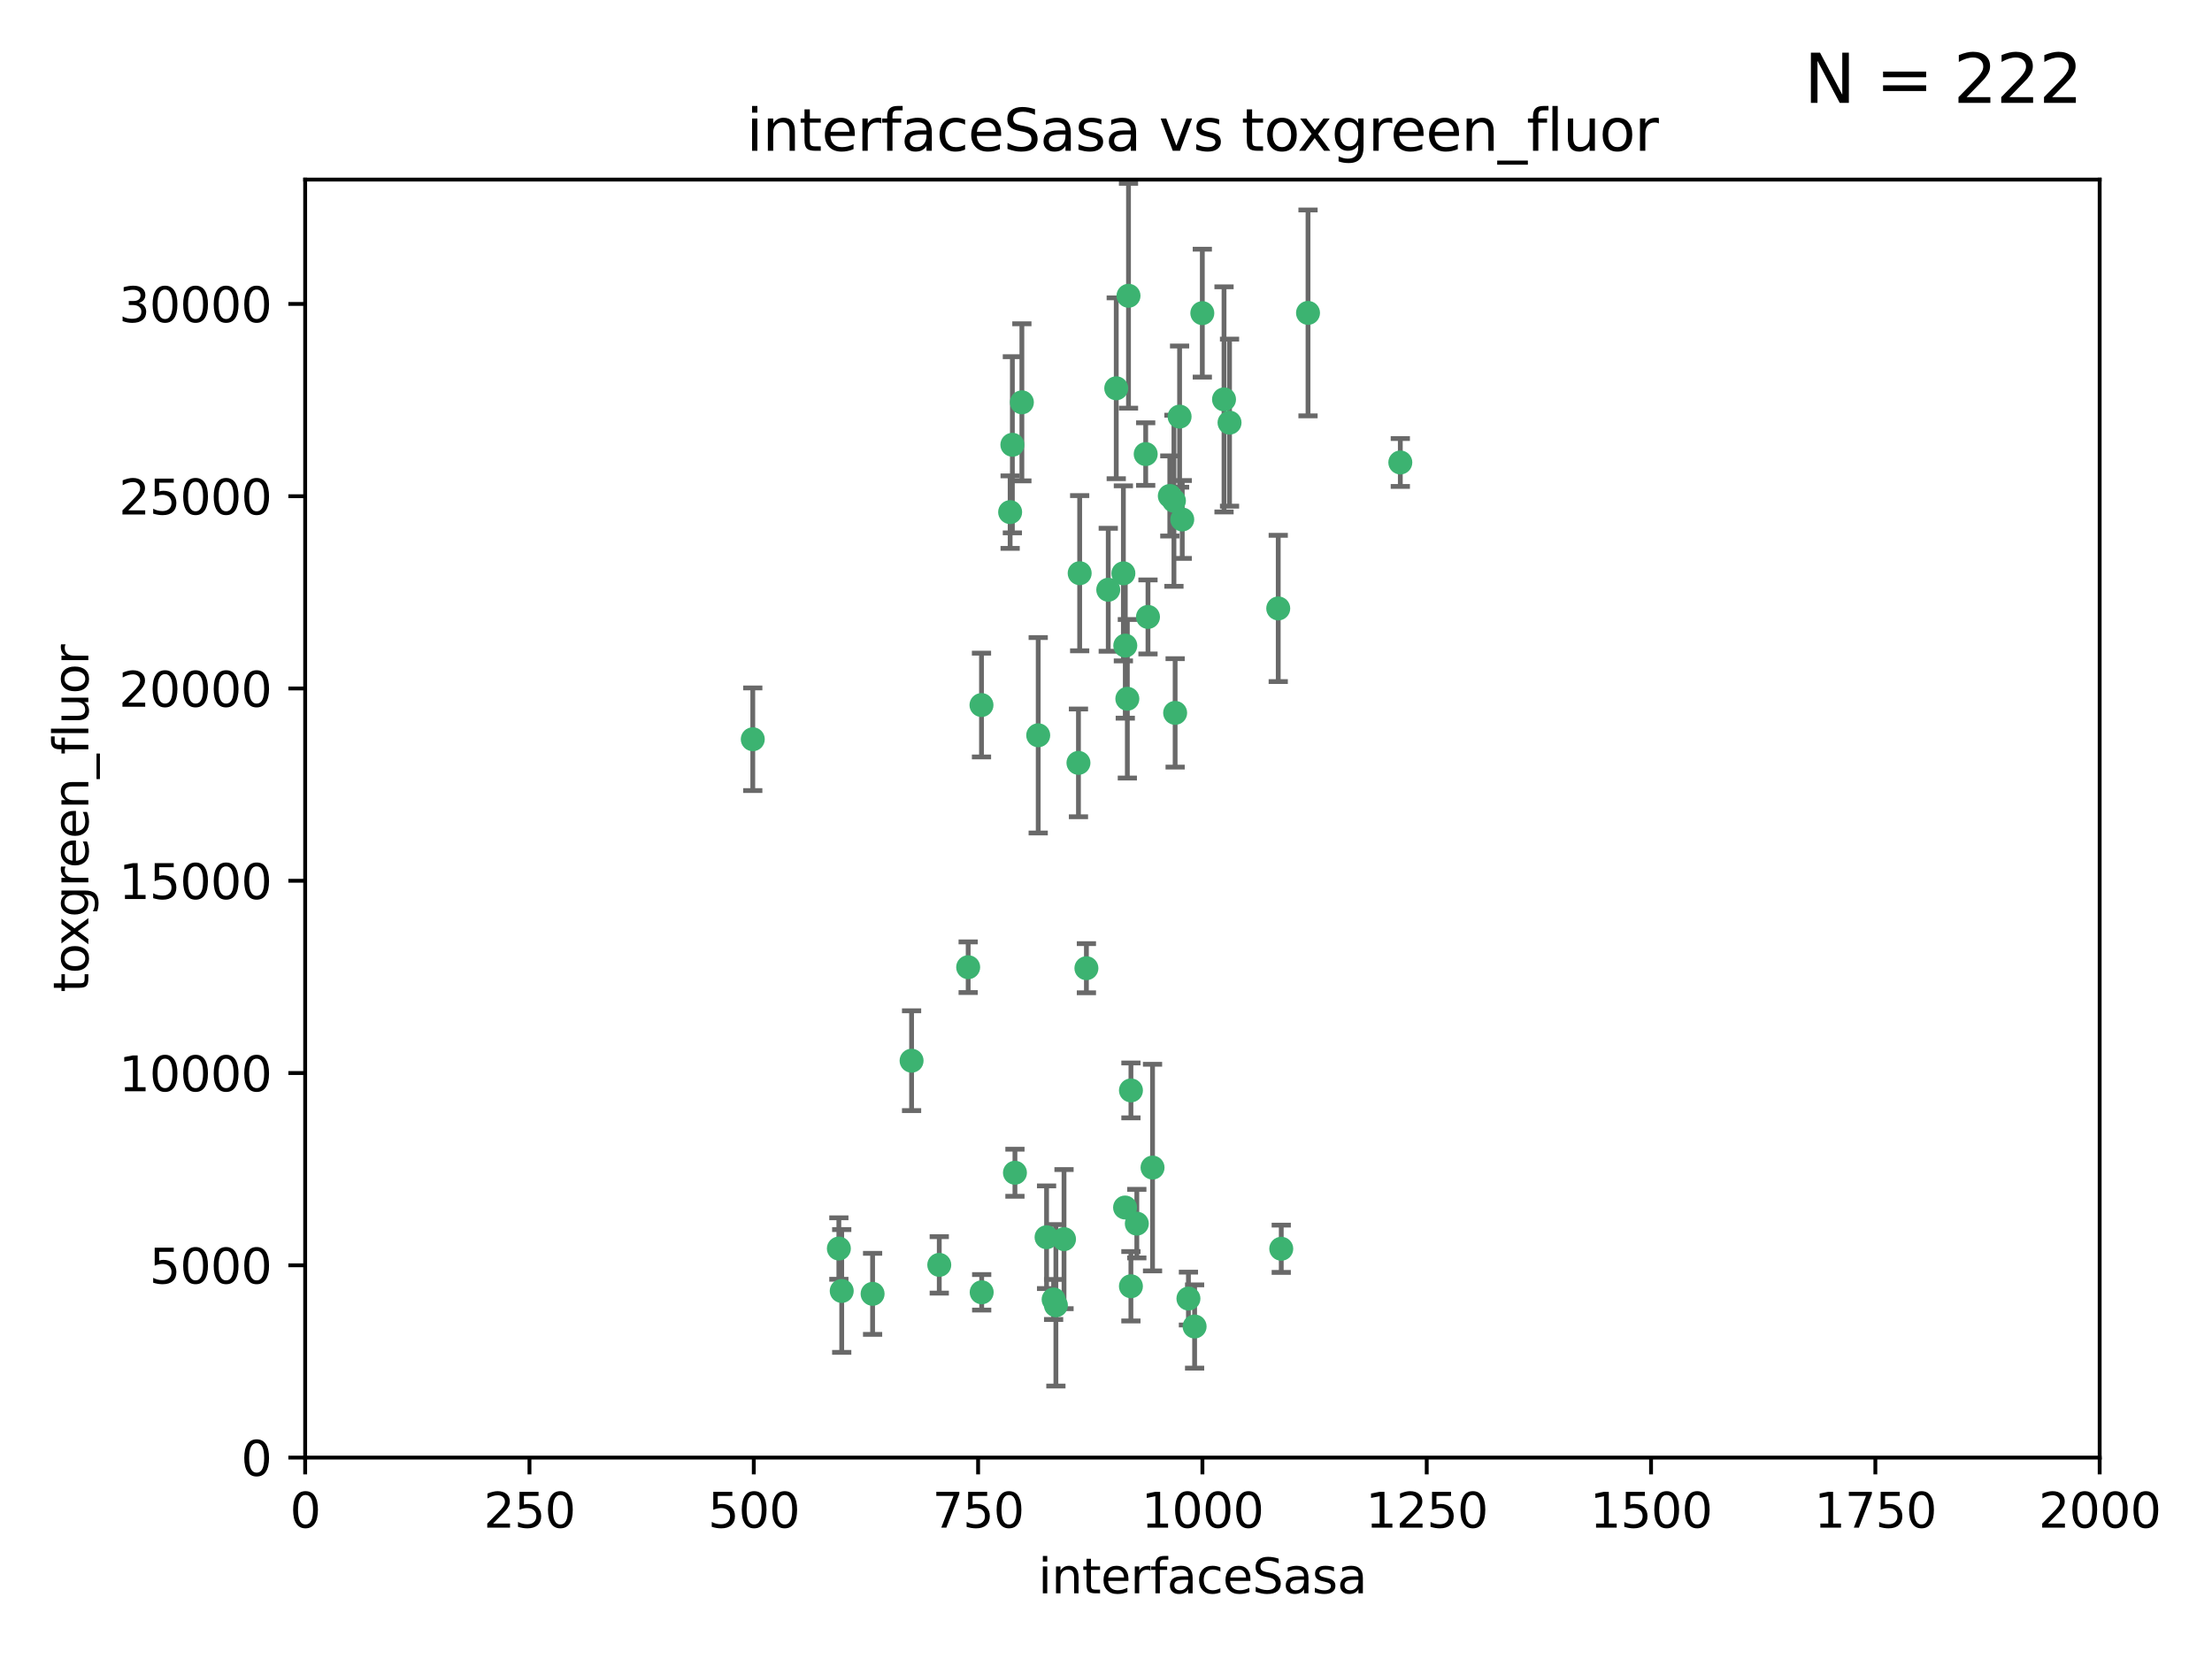 <?xml version="1.0" encoding="utf-8" standalone="no"?>
<!DOCTYPE svg PUBLIC "-//W3C//DTD SVG 1.1//EN"
  "http://www.w3.org/Graphics/SVG/1.1/DTD/svg11.dtd">
<svg xmlns:xlink="http://www.w3.org/1999/xlink" width="460.8pt" height="345.6pt" viewBox="0 0 460.8 345.6" xmlns="http://www.w3.org/2000/svg" version="1.1">
 <defs>
  <style type="text/css">*{stroke-linejoin: round; stroke-linecap: butt}</style>
 </defs>
 <g id="figure_1">
  <g id="patch_1">
   <path d="M 0 345.6 
L 460.8 345.6 
L 460.8 0 
L 0 0 
z
" style="fill: #ffffff"/>
  </g>
  <g id="axes_1">
   <g id="patch_2">
    <path d="M 63.571 303.64 
L 437.4 303.64 
L 437.4 37.411 
L 63.571 37.411 
z
" style="fill: #ffffff"/>
   </g>
   <g id="PathCollection_1">
    <defs>
     <path id="ma7be9b25a1" d="M 0 1.118 
C 0.297 1.118 0.581 1 0.791 0.791 
C 1 0.581 1.118 0.297 1.118 0 
C 1.118 -0.297 1 -0.581 0.791 -0.791 
C 0.581 -1 0.297 -1.118 0 -1.118 
C -0.297 -1.118 -0.581 -1 -0.791 -0.791 
C -1 -0.581 -1.118 -0.297 -1.118 0 
C -1.118 0.297 -1 0.581 -0.791 0.791 
C -0.581 1 -0.297 1.118 0 1.118 
z
" style="stroke: #3cb371"/>
    </defs>
    <g clip-path="url(#p6479d72b88)">
     <use xlink:href="#ma7be9b25a1" x="243.693" y="103.319" style="fill: #3cb371; stroke: #3cb371"/>
     <use xlink:href="#ma7be9b25a1" x="272.484" y="65.184" style="fill: #3cb371; stroke: #3cb371"/>
     <use xlink:href="#ma7be9b25a1" x="234.418" y="134.491" style="fill: #3cb371; stroke: #3cb371"/>
     <use xlink:href="#ma7be9b25a1" x="266.28" y="126.749" style="fill: #3cb371; stroke: #3cb371"/>
     <use xlink:href="#ma7be9b25a1" x="254.987" y="83.201" style="fill: #3cb371; stroke: #3cb371"/>
     <use xlink:href="#ma7be9b25a1" x="174.75" y="260.094" style="fill: #3cb371; stroke: #3cb371"/>
     <use xlink:href="#ma7be9b25a1" x="212.875" y="83.811" style="fill: #3cb371; stroke: #3cb371"/>
     <use xlink:href="#ma7be9b25a1" x="230.869" y="122.859" style="fill: #3cb371; stroke: #3cb371"/>
     <use xlink:href="#ma7be9b25a1" x="246.284" y="108.214" style="fill: #3cb371; stroke: #3cb371"/>
     <use xlink:href="#ma7be9b25a1" x="244.553" y="104.315" style="fill: #3cb371; stroke: #3cb371"/>
     <use xlink:href="#ma7be9b25a1" x="235.088" y="61.614" style="fill: #3cb371; stroke: #3cb371"/>
     <use xlink:href="#ma7be9b25a1" x="256.134" y="88.045" style="fill: #3cb371; stroke: #3cb371"/>
     <use xlink:href="#ma7be9b25a1" x="232.534" y="80.887" style="fill: #3cb371; stroke: #3cb371"/>
     <use xlink:href="#ma7be9b25a1" x="234.02" y="119.44" style="fill: #3cb371; stroke: #3cb371"/>
     <use xlink:href="#ma7be9b25a1" x="238.669" y="94.593" style="fill: #3cb371; stroke: #3cb371"/>
     <use xlink:href="#ma7be9b25a1" x="210.43" y="106.684" style="fill: #3cb371; stroke: #3cb371"/>
     <use xlink:href="#ma7be9b25a1" x="226.319" y="201.695" style="fill: #3cb371; stroke: #3cb371"/>
     <use xlink:href="#ma7be9b25a1" x="245.731" y="86.787" style="fill: #3cb371; stroke: #3cb371"/>
     <use xlink:href="#ma7be9b25a1" x="266.908" y="260.14" style="fill: #3cb371; stroke: #3cb371"/>
     <use xlink:href="#ma7be9b25a1" x="240.095" y="243.228" style="fill: #3cb371; stroke: #3cb371"/>
     <use xlink:href="#ma7be9b25a1" x="291.711" y="96.341" style="fill: #3cb371; stroke: #3cb371"/>
     <use xlink:href="#ma7be9b25a1" x="224.916" y="119.409" style="fill: #3cb371; stroke: #3cb371"/>
     <use xlink:href="#ma7be9b25a1" x="250.465" y="65.233" style="fill: #3cb371; stroke: #3cb371"/>
     <use xlink:href="#ma7be9b25a1" x="204.462" y="146.874" style="fill: #3cb371; stroke: #3cb371"/>
     <use xlink:href="#ma7be9b25a1" x="201.688" y="201.487" style="fill: #3cb371; stroke: #3cb371"/>
     <use xlink:href="#ma7be9b25a1" x="236.82" y="254.906" style="fill: #3cb371; stroke: #3cb371"/>
     <use xlink:href="#ma7be9b25a1" x="224.662" y="158.921" style="fill: #3cb371; stroke: #3cb371"/>
     <use xlink:href="#ma7be9b25a1" x="204.503" y="269.209" style="fill: #3cb371; stroke: #3cb371"/>
     <use xlink:href="#ma7be9b25a1" x="234.375" y="251.547" style="fill: #3cb371; stroke: #3cb371"/>
     <use xlink:href="#ma7be9b25a1" x="221.654" y="258.133" style="fill: #3cb371; stroke: #3cb371"/>
     <use xlink:href="#ma7be9b25a1" x="195.666" y="263.497" style="fill: #3cb371; stroke: #3cb371"/>
     <use xlink:href="#ma7be9b25a1" x="235.596" y="227.152" style="fill: #3cb371; stroke: #3cb371"/>
     <use xlink:href="#ma7be9b25a1" x="247.573" y="270.514" style="fill: #3cb371; stroke: #3cb371"/>
     <use xlink:href="#ma7be9b25a1" x="235.59" y="267.951" style="fill: #3cb371; stroke: #3cb371"/>
     <use xlink:href="#ma7be9b25a1" x="239.146" y="128.518" style="fill: #3cb371; stroke: #3cb371"/>
     <use xlink:href="#ma7be9b25a1" x="219.488" y="270.703" style="fill: #3cb371; stroke: #3cb371"/>
     <use xlink:href="#ma7be9b25a1" x="244.803" y="148.507" style="fill: #3cb371; stroke: #3cb371"/>
     <use xlink:href="#ma7be9b25a1" x="216.278" y="153.171" style="fill: #3cb371; stroke: #3cb371"/>
     <use xlink:href="#ma7be9b25a1" x="248.859" y="276.333" style="fill: #3cb371; stroke: #3cb371"/>
     <use xlink:href="#ma7be9b25a1" x="219.963" y="271.92" style="fill: #3cb371; stroke: #3cb371"/>
     <use xlink:href="#ma7be9b25a1" x="189.899" y="220.964" style="fill: #3cb371; stroke: #3cb371"/>
     <use xlink:href="#ma7be9b25a1" x="175.346" y="268.93" style="fill: #3cb371; stroke: #3cb371"/>
     <use xlink:href="#ma7be9b25a1" x="234.846" y="145.567" style="fill: #3cb371; stroke: #3cb371"/>
     <use xlink:href="#ma7be9b25a1" x="210.895" y="92.655" style="fill: #3cb371; stroke: #3cb371"/>
     <use xlink:href="#ma7be9b25a1" x="218.019" y="257.738" style="fill: #3cb371; stroke: #3cb371"/>
     <use xlink:href="#ma7be9b25a1" x="211.432" y="244.305" style="fill: #3cb371; stroke: #3cb371"/>
     <use xlink:href="#ma7be9b25a1" x="181.778" y="269.529" style="fill: #3cb371; stroke: #3cb371"/>
     <use xlink:href="#ma7be9b25a1" x="156.817" y="153.996" style="fill: #3cb371; stroke: #3cb371"/>
    </g>
   </g>
   <g id="matplotlib.axis_1">
    <g id="xtick_1">
     <g id="line2d_1">
      <defs>
       <path id="m6f73ed1cea" d="M 0 0 
L 0 3.5 
" style="stroke: #000000; stroke-width: 0.8"/>
      </defs>
      <g>
       <use xlink:href="#m6f73ed1cea" x="63.571" y="303.64" style="stroke: #000000; stroke-width: 0.8"/>
      </g>
     </g>
     <g id="text_1">
      <!-- 0 -->
      <g transform="translate(60.39 318.238)scale(0.1 -0.1)">
       <defs>
        <path id="DejaVuSans-30" d="M 2034 4250 
Q 1547 4250 1301 3770 
Q 1056 3291 1056 2328 
Q 1056 1369 1301 889 
Q 1547 409 2034 409 
Q 2525 409 2770 889 
Q 3016 1369 3016 2328 
Q 3016 3291 2770 3770 
Q 2525 4250 2034 4250 
z
M 2034 4750 
Q 2819 4750 3233 4129 
Q 3647 3509 3647 2328 
Q 3647 1150 3233 529 
Q 2819 -91 2034 -91 
Q 1250 -91 836 529 
Q 422 1150 422 2328 
Q 422 3509 836 4129 
Q 1250 4750 2034 4750 
z
" transform="scale(0.016)"/>
       </defs>
       <use xlink:href="#DejaVuSans-30"/>
      </g>
     </g>
    </g>
    <g id="xtick_2">
     <g id="line2d_2">
      <g>
       <use xlink:href="#m6f73ed1cea" x="110.3" y="303.64" style="stroke: #000000; stroke-width: 0.8"/>
      </g>
     </g>
     <g id="text_2">
      <!-- 250 -->
      <g transform="translate(100.756 318.238)scale(0.1 -0.1)">
       <defs>
        <path id="DejaVuSans-32" d="M 1228 531 
L 3431 531 
L 3431 0 
L 469 0 
L 469 531 
Q 828 903 1448 1529 
Q 2069 2156 2228 2338 
Q 2531 2678 2651 2914 
Q 2772 3150 2772 3378 
Q 2772 3750 2511 3984 
Q 2250 4219 1831 4219 
Q 1534 4219 1204 4116 
Q 875 4013 500 3803 
L 500 4441 
Q 881 4594 1212 4672 
Q 1544 4750 1819 4750 
Q 2544 4750 2975 4387 
Q 3406 4025 3406 3419 
Q 3406 3131 3298 2873 
Q 3191 2616 2906 2266 
Q 2828 2175 2409 1742 
Q 1991 1309 1228 531 
z
" transform="scale(0.016)"/>
        <path id="DejaVuSans-35" d="M 691 4666 
L 3169 4666 
L 3169 4134 
L 1269 4134 
L 1269 2991 
Q 1406 3038 1543 3061 
Q 1681 3084 1819 3084 
Q 2600 3084 3056 2656 
Q 3513 2228 3513 1497 
Q 3513 744 3044 326 
Q 2575 -91 1722 -91 
Q 1428 -91 1123 -41 
Q 819 9 494 109 
L 494 744 
Q 775 591 1075 516 
Q 1375 441 1709 441 
Q 2250 441 2565 725 
Q 2881 1009 2881 1497 
Q 2881 1984 2565 2268 
Q 2250 2553 1709 2553 
Q 1456 2553 1204 2497 
Q 953 2441 691 2322 
L 691 4666 
z
" transform="scale(0.016)"/>
       </defs>
       <use xlink:href="#DejaVuSans-32"/>
       <use xlink:href="#DejaVuSans-35" x="63.623"/>
       <use xlink:href="#DejaVuSans-30" x="127.246"/>
      </g>
     </g>
    </g>
    <g id="xtick_3">
     <g id="line2d_3">
      <g>
       <use xlink:href="#m6f73ed1cea" x="157.028" y="303.64" style="stroke: #000000; stroke-width: 0.8"/>
      </g>
     </g>
     <g id="text_3">
      <!-- 500 -->
      <g transform="translate(147.485 318.238)scale(0.1 -0.1)">
       <use xlink:href="#DejaVuSans-35"/>
       <use xlink:href="#DejaVuSans-30" x="63.623"/>
       <use xlink:href="#DejaVuSans-30" x="127.246"/>
      </g>
     </g>
    </g>
    <g id="xtick_4">
     <g id="line2d_4">
      <g>
       <use xlink:href="#m6f73ed1cea" x="203.757" y="303.64" style="stroke: #000000; stroke-width: 0.8"/>
      </g>
     </g>
     <g id="text_4">
      <!-- 750 -->
      <g transform="translate(194.213 318.238)scale(0.1 -0.1)">
       <defs>
        <path id="DejaVuSans-37" d="M 525 4666 
L 3525 4666 
L 3525 4397 
L 1831 0 
L 1172 0 
L 2766 4134 
L 525 4134 
L 525 4666 
z
" transform="scale(0.016)"/>
       </defs>
       <use xlink:href="#DejaVuSans-37"/>
       <use xlink:href="#DejaVuSans-35" x="63.623"/>
       <use xlink:href="#DejaVuSans-30" x="127.246"/>
      </g>
     </g>
    </g>
    <g id="xtick_5">
     <g id="line2d_5">
      <g>
       <use xlink:href="#m6f73ed1cea" x="250.486" y="303.64" style="stroke: #000000; stroke-width: 0.8"/>
      </g>
     </g>
     <g id="text_5">
      <!-- 1000 -->
      <g transform="translate(237.761 318.238)scale(0.1 -0.1)">
       <defs>
        <path id="DejaVuSans-31" d="M 794 531 
L 1825 531 
L 1825 4091 
L 703 3866 
L 703 4441 
L 1819 4666 
L 2450 4666 
L 2450 531 
L 3481 531 
L 3481 0 
L 794 0 
L 794 531 
z
" transform="scale(0.016)"/>
       </defs>
       <use xlink:href="#DejaVuSans-31"/>
       <use xlink:href="#DejaVuSans-30" x="63.623"/>
       <use xlink:href="#DejaVuSans-30" x="127.246"/>
       <use xlink:href="#DejaVuSans-30" x="190.869"/>
      </g>
     </g>
    </g>
    <g id="xtick_6">
     <g id="line2d_6">
      <g>
       <use xlink:href="#m6f73ed1cea" x="297.214" y="303.64" style="stroke: #000000; stroke-width: 0.8"/>
      </g>
     </g>
     <g id="text_6">
      <!-- 1250 -->
      <g transform="translate(284.489 318.238)scale(0.1 -0.1)">
       <use xlink:href="#DejaVuSans-31"/>
       <use xlink:href="#DejaVuSans-32" x="63.623"/>
       <use xlink:href="#DejaVuSans-35" x="127.246"/>
       <use xlink:href="#DejaVuSans-30" x="190.869"/>
      </g>
     </g>
    </g>
    <g id="xtick_7">
     <g id="line2d_7">
      <g>
       <use xlink:href="#m6f73ed1cea" x="343.943" y="303.64" style="stroke: #000000; stroke-width: 0.8"/>
      </g>
     </g>
     <g id="text_7">
      <!-- 1500 -->
      <g transform="translate(331.218 318.238)scale(0.1 -0.1)">
       <use xlink:href="#DejaVuSans-31"/>
       <use xlink:href="#DejaVuSans-35" x="63.623"/>
       <use xlink:href="#DejaVuSans-30" x="127.246"/>
       <use xlink:href="#DejaVuSans-30" x="190.869"/>
      </g>
     </g>
    </g>
    <g id="xtick_8">
     <g id="line2d_8">
      <g>
       <use xlink:href="#m6f73ed1cea" x="390.671" y="303.64" style="stroke: #000000; stroke-width: 0.8"/>
      </g>
     </g>
     <g id="text_8">
      <!-- 1750 -->
      <g transform="translate(377.946 318.238)scale(0.1 -0.1)">
       <use xlink:href="#DejaVuSans-31"/>
       <use xlink:href="#DejaVuSans-37" x="63.623"/>
       <use xlink:href="#DejaVuSans-35" x="127.246"/>
       <use xlink:href="#DejaVuSans-30" x="190.869"/>
      </g>
     </g>
    </g>
    <g id="xtick_9">
     <g id="line2d_9">
      <g>
       <use xlink:href="#m6f73ed1cea" x="437.4" y="303.64" style="stroke: #000000; stroke-width: 0.8"/>
      </g>
     </g>
     <g id="text_9">
      <!-- 2000 -->
      <g transform="translate(424.675 318.238)scale(0.1 -0.1)">
       <use xlink:href="#DejaVuSans-32"/>
       <use xlink:href="#DejaVuSans-30" x="63.623"/>
       <use xlink:href="#DejaVuSans-30" x="127.246"/>
       <use xlink:href="#DejaVuSans-30" x="190.869"/>
      </g>
     </g>
    </g>
    <g id="text_10">
     <!-- interfaceSasa -->
     <g transform="translate(216.279 331.917)scale(0.1 -0.1)">
      <defs>
       <path id="DejaVuSans-69" d="M 603 3500 
L 1178 3500 
L 1178 0 
L 603 0 
L 603 3500 
z
M 603 4863 
L 1178 4863 
L 1178 4134 
L 603 4134 
L 603 4863 
z
" transform="scale(0.016)"/>
       <path id="DejaVuSans-6e" d="M 3513 2113 
L 3513 0 
L 2938 0 
L 2938 2094 
Q 2938 2591 2744 2837 
Q 2550 3084 2163 3084 
Q 1697 3084 1428 2787 
Q 1159 2491 1159 1978 
L 1159 0 
L 581 0 
L 581 3500 
L 1159 3500 
L 1159 2956 
Q 1366 3272 1645 3428 
Q 1925 3584 2291 3584 
Q 2894 3584 3203 3211 
Q 3513 2838 3513 2113 
z
" transform="scale(0.016)"/>
       <path id="DejaVuSans-74" d="M 1172 4494 
L 1172 3500 
L 2356 3500 
L 2356 3053 
L 1172 3053 
L 1172 1153 
Q 1172 725 1289 603 
Q 1406 481 1766 481 
L 2356 481 
L 2356 0 
L 1766 0 
Q 1100 0 847 248 
Q 594 497 594 1153 
L 594 3053 
L 172 3053 
L 172 3500 
L 594 3500 
L 594 4494 
L 1172 4494 
z
" transform="scale(0.016)"/>
       <path id="DejaVuSans-65" d="M 3597 1894 
L 3597 1613 
L 953 1613 
Q 991 1019 1311 708 
Q 1631 397 2203 397 
Q 2534 397 2845 478 
Q 3156 559 3463 722 
L 3463 178 
Q 3153 47 2828 -22 
Q 2503 -91 2169 -91 
Q 1331 -91 842 396 
Q 353 884 353 1716 
Q 353 2575 817 3079 
Q 1281 3584 2069 3584 
Q 2775 3584 3186 3129 
Q 3597 2675 3597 1894 
z
M 3022 2063 
Q 3016 2534 2758 2815 
Q 2500 3097 2075 3097 
Q 1594 3097 1305 2825 
Q 1016 2553 972 2059 
L 3022 2063 
z
" transform="scale(0.016)"/>
       <path id="DejaVuSans-72" d="M 2631 2963 
Q 2534 3019 2420 3045 
Q 2306 3072 2169 3072 
Q 1681 3072 1420 2755 
Q 1159 2438 1159 1844 
L 1159 0 
L 581 0 
L 581 3500 
L 1159 3500 
L 1159 2956 
Q 1341 3275 1631 3429 
Q 1922 3584 2338 3584 
Q 2397 3584 2469 3576 
Q 2541 3569 2628 3553 
L 2631 2963 
z
" transform="scale(0.016)"/>
       <path id="DejaVuSans-66" d="M 2375 4863 
L 2375 4384 
L 1825 4384 
Q 1516 4384 1395 4259 
Q 1275 4134 1275 3809 
L 1275 3500 
L 2222 3500 
L 2222 3053 
L 1275 3053 
L 1275 0 
L 697 0 
L 697 3053 
L 147 3053 
L 147 3500 
L 697 3500 
L 697 3744 
Q 697 4328 969 4595 
Q 1241 4863 1831 4863 
L 2375 4863 
z
" transform="scale(0.016)"/>
       <path id="DejaVuSans-61" d="M 2194 1759 
Q 1497 1759 1228 1600 
Q 959 1441 959 1056 
Q 959 750 1161 570 
Q 1363 391 1709 391 
Q 2188 391 2477 730 
Q 2766 1069 2766 1631 
L 2766 1759 
L 2194 1759 
z
M 3341 1997 
L 3341 0 
L 2766 0 
L 2766 531 
Q 2569 213 2275 61 
Q 1981 -91 1556 -91 
Q 1019 -91 701 211 
Q 384 513 384 1019 
Q 384 1609 779 1909 
Q 1175 2209 1959 2209 
L 2766 2209 
L 2766 2266 
Q 2766 2663 2505 2880 
Q 2244 3097 1772 3097 
Q 1472 3097 1187 3025 
Q 903 2953 641 2809 
L 641 3341 
Q 956 3463 1253 3523 
Q 1550 3584 1831 3584 
Q 2591 3584 2966 3190 
Q 3341 2797 3341 1997 
z
" transform="scale(0.016)"/>
       <path id="DejaVuSans-63" d="M 3122 3366 
L 3122 2828 
Q 2878 2963 2633 3030 
Q 2388 3097 2138 3097 
Q 1578 3097 1268 2742 
Q 959 2388 959 1747 
Q 959 1106 1268 751 
Q 1578 397 2138 397 
Q 2388 397 2633 464 
Q 2878 531 3122 666 
L 3122 134 
Q 2881 22 2623 -34 
Q 2366 -91 2075 -91 
Q 1284 -91 818 406 
Q 353 903 353 1747 
Q 353 2603 823 3093 
Q 1294 3584 2113 3584 
Q 2378 3584 2631 3529 
Q 2884 3475 3122 3366 
z
" transform="scale(0.016)"/>
       <path id="DejaVuSans-53" d="M 3425 4513 
L 3425 3897 
Q 3066 4069 2747 4153 
Q 2428 4238 2131 4238 
Q 1616 4238 1336 4038 
Q 1056 3838 1056 3469 
Q 1056 3159 1242 3001 
Q 1428 2844 1947 2747 
L 2328 2669 
Q 3034 2534 3370 2195 
Q 3706 1856 3706 1288 
Q 3706 609 3251 259 
Q 2797 -91 1919 -91 
Q 1588 -91 1214 -16 
Q 841 59 441 206 
L 441 856 
Q 825 641 1194 531 
Q 1563 422 1919 422 
Q 2459 422 2753 634 
Q 3047 847 3047 1241 
Q 3047 1584 2836 1778 
Q 2625 1972 2144 2069 
L 1759 2144 
Q 1053 2284 737 2584 
Q 422 2884 422 3419 
Q 422 4038 858 4394 
Q 1294 4750 2059 4750 
Q 2388 4750 2728 4690 
Q 3069 4631 3425 4513 
z
" transform="scale(0.016)"/>
       <path id="DejaVuSans-73" d="M 2834 3397 
L 2834 2853 
Q 2591 2978 2328 3040 
Q 2066 3103 1784 3103 
Q 1356 3103 1142 2972 
Q 928 2841 928 2578 
Q 928 2378 1081 2264 
Q 1234 2150 1697 2047 
L 1894 2003 
Q 2506 1872 2764 1633 
Q 3022 1394 3022 966 
Q 3022 478 2636 193 
Q 2250 -91 1575 -91 
Q 1294 -91 989 -36 
Q 684 19 347 128 
L 347 722 
Q 666 556 975 473 
Q 1284 391 1588 391 
Q 1994 391 2212 530 
Q 2431 669 2431 922 
Q 2431 1156 2273 1281 
Q 2116 1406 1581 1522 
L 1381 1569 
Q 847 1681 609 1914 
Q 372 2147 372 2553 
Q 372 3047 722 3315 
Q 1072 3584 1716 3584 
Q 2034 3584 2315 3537 
Q 2597 3491 2834 3397 
z
" transform="scale(0.016)"/>
      </defs>
      <use xlink:href="#DejaVuSans-69"/>
      <use xlink:href="#DejaVuSans-6e" x="27.783"/>
      <use xlink:href="#DejaVuSans-74" x="91.162"/>
      <use xlink:href="#DejaVuSans-65" x="130.371"/>
      <use xlink:href="#DejaVuSans-72" x="191.895"/>
      <use xlink:href="#DejaVuSans-66" x="233.008"/>
      <use xlink:href="#DejaVuSans-61" x="268.213"/>
      <use xlink:href="#DejaVuSans-63" x="329.492"/>
      <use xlink:href="#DejaVuSans-65" x="384.473"/>
      <use xlink:href="#DejaVuSans-53" x="445.996"/>
      <use xlink:href="#DejaVuSans-61" x="509.473"/>
      <use xlink:href="#DejaVuSans-73" x="570.752"/>
      <use xlink:href="#DejaVuSans-61" x="622.852"/>
     </g>
    </g>
   </g>
   <g id="matplotlib.axis_2">
    <g id="ytick_1">
     <g id="line2d_10">
      <defs>
       <path id="m60985be54d" d="M 0 0 
L -3.5 0 
" style="stroke: #000000; stroke-width: 0.8"/>
      </defs>
      <g>
       <use xlink:href="#m60985be54d" x="63.571" y="303.64" style="stroke: #000000; stroke-width: 0.8"/>
      </g>
     </g>
     <g id="text_11">
      <!-- 0 -->
      <g transform="translate(50.209 307.439)scale(0.1 -0.1)">
       <use xlink:href="#DejaVuSans-30"/>
      </g>
     </g>
    </g>
    <g id="ytick_2">
     <g id="line2d_11">
      <g>
       <use xlink:href="#m60985be54d" x="63.571" y="263.586" style="stroke: #000000; stroke-width: 0.8"/>
      </g>
     </g>
     <g id="text_12">
      <!-- 5000 -->
      <g transform="translate(31.121 267.385)scale(0.1 -0.1)">
       <use xlink:href="#DejaVuSans-35"/>
       <use xlink:href="#DejaVuSans-30" x="63.623"/>
       <use xlink:href="#DejaVuSans-30" x="127.246"/>
       <use xlink:href="#DejaVuSans-30" x="190.869"/>
      </g>
     </g>
    </g>
    <g id="ytick_3">
     <g id="line2d_12">
      <g>
       <use xlink:href="#m60985be54d" x="63.571" y="223.532" style="stroke: #000000; stroke-width: 0.8"/>
      </g>
     </g>
     <g id="text_13">
      <!-- 10000 -->
      <g transform="translate(24.759 227.331)scale(0.1 -0.1)">
       <use xlink:href="#DejaVuSans-31"/>
       <use xlink:href="#DejaVuSans-30" x="63.623"/>
       <use xlink:href="#DejaVuSans-30" x="127.246"/>
       <use xlink:href="#DejaVuSans-30" x="190.869"/>
       <use xlink:href="#DejaVuSans-30" x="254.492"/>
      </g>
     </g>
    </g>
    <g id="ytick_4">
     <g id="line2d_13">
      <g>
       <use xlink:href="#m60985be54d" x="63.571" y="183.478" style="stroke: #000000; stroke-width: 0.8"/>
      </g>
     </g>
     <g id="text_14">
      <!-- 15000 -->
      <g transform="translate(24.759 187.278)scale(0.1 -0.1)">
       <use xlink:href="#DejaVuSans-31"/>
       <use xlink:href="#DejaVuSans-35" x="63.623"/>
       <use xlink:href="#DejaVuSans-30" x="127.246"/>
       <use xlink:href="#DejaVuSans-30" x="190.869"/>
       <use xlink:href="#DejaVuSans-30" x="254.492"/>
      </g>
     </g>
    </g>
    <g id="ytick_5">
     <g id="line2d_14">
      <g>
       <use xlink:href="#m60985be54d" x="63.571" y="143.424" style="stroke: #000000; stroke-width: 0.8"/>
      </g>
     </g>
     <g id="text_15">
      <!-- 20000 -->
      <g transform="translate(24.759 147.224)scale(0.1 -0.1)">
       <use xlink:href="#DejaVuSans-32"/>
       <use xlink:href="#DejaVuSans-30" x="63.623"/>
       <use xlink:href="#DejaVuSans-30" x="127.246"/>
       <use xlink:href="#DejaVuSans-30" x="190.869"/>
       <use xlink:href="#DejaVuSans-30" x="254.492"/>
      </g>
     </g>
    </g>
    <g id="ytick_6">
     <g id="line2d_15">
      <g>
       <use xlink:href="#m60985be54d" x="63.571" y="103.371" style="stroke: #000000; stroke-width: 0.8"/>
      </g>
     </g>
     <g id="text_16">
      <!-- 25000 -->
      <g transform="translate(24.759 107.17)scale(0.1 -0.1)">
       <use xlink:href="#DejaVuSans-32"/>
       <use xlink:href="#DejaVuSans-35" x="63.623"/>
       <use xlink:href="#DejaVuSans-30" x="127.246"/>
       <use xlink:href="#DejaVuSans-30" x="190.869"/>
       <use xlink:href="#DejaVuSans-30" x="254.492"/>
      </g>
     </g>
    </g>
    <g id="ytick_7">
     <g id="line2d_16">
      <g>
       <use xlink:href="#m60985be54d" x="63.571" y="63.317" style="stroke: #000000; stroke-width: 0.8"/>
      </g>
     </g>
     <g id="text_17">
      <!-- 30000 -->
      <g transform="translate(24.759 67.116)scale(0.1 -0.1)">
       <defs>
        <path id="DejaVuSans-33" d="M 2597 2516 
Q 3050 2419 3304 2112 
Q 3559 1806 3559 1356 
Q 3559 666 3084 287 
Q 2609 -91 1734 -91 
Q 1441 -91 1130 -33 
Q 819 25 488 141 
L 488 750 
Q 750 597 1062 519 
Q 1375 441 1716 441 
Q 2309 441 2620 675 
Q 2931 909 2931 1356 
Q 2931 1769 2642 2001 
Q 2353 2234 1838 2234 
L 1294 2234 
L 1294 2753 
L 1863 2753 
Q 2328 2753 2575 2939 
Q 2822 3125 2822 3475 
Q 2822 3834 2567 4026 
Q 2313 4219 1838 4219 
Q 1578 4219 1281 4162 
Q 984 4106 628 3988 
L 628 4550 
Q 988 4650 1302 4700 
Q 1616 4750 1894 4750 
Q 2613 4750 3031 4423 
Q 3450 4097 3450 3541 
Q 3450 3153 3228 2886 
Q 3006 2619 2597 2516 
z
" transform="scale(0.016)"/>
       </defs>
       <use xlink:href="#DejaVuSans-33"/>
       <use xlink:href="#DejaVuSans-30" x="63.623"/>
       <use xlink:href="#DejaVuSans-30" x="127.246"/>
       <use xlink:href="#DejaVuSans-30" x="190.869"/>
       <use xlink:href="#DejaVuSans-30" x="254.492"/>
      </g>
     </g>
    </g>
    <g id="text_18">
     <!-- toxgreen_fluor -->
     <g transform="translate(18.401 206.72)rotate(-90)scale(0.1 -0.1)">
      <defs>
       <path id="DejaVuSans-6f" d="M 1959 3097 
Q 1497 3097 1228 2736 
Q 959 2375 959 1747 
Q 959 1119 1226 758 
Q 1494 397 1959 397 
Q 2419 397 2687 759 
Q 2956 1122 2956 1747 
Q 2956 2369 2687 2733 
Q 2419 3097 1959 3097 
z
M 1959 3584 
Q 2709 3584 3137 3096 
Q 3566 2609 3566 1747 
Q 3566 888 3137 398 
Q 2709 -91 1959 -91 
Q 1206 -91 779 398 
Q 353 888 353 1747 
Q 353 2609 779 3096 
Q 1206 3584 1959 3584 
z
" transform="scale(0.016)"/>
       <path id="DejaVuSans-78" d="M 3513 3500 
L 2247 1797 
L 3578 0 
L 2900 0 
L 1881 1375 
L 863 0 
L 184 0 
L 1544 1831 
L 300 3500 
L 978 3500 
L 1906 2253 
L 2834 3500 
L 3513 3500 
z
" transform="scale(0.016)"/>
       <path id="DejaVuSans-67" d="M 2906 1791 
Q 2906 2416 2648 2759 
Q 2391 3103 1925 3103 
Q 1463 3103 1205 2759 
Q 947 2416 947 1791 
Q 947 1169 1205 825 
Q 1463 481 1925 481 
Q 2391 481 2648 825 
Q 2906 1169 2906 1791 
z
M 3481 434 
Q 3481 -459 3084 -895 
Q 2688 -1331 1869 -1331 
Q 1566 -1331 1297 -1286 
Q 1028 -1241 775 -1147 
L 775 -588 
Q 1028 -725 1275 -790 
Q 1522 -856 1778 -856 
Q 2344 -856 2625 -561 
Q 2906 -266 2906 331 
L 2906 616 
Q 2728 306 2450 153 
Q 2172 0 1784 0 
Q 1141 0 747 490 
Q 353 981 353 1791 
Q 353 2603 747 3093 
Q 1141 3584 1784 3584 
Q 2172 3584 2450 3431 
Q 2728 3278 2906 2969 
L 2906 3500 
L 3481 3500 
L 3481 434 
z
" transform="scale(0.016)"/>
       <path id="DejaVuSans-5f" d="M 3263 -1063 
L 3263 -1509 
L -63 -1509 
L -63 -1063 
L 3263 -1063 
z
" transform="scale(0.016)"/>
       <path id="DejaVuSans-6c" d="M 603 4863 
L 1178 4863 
L 1178 0 
L 603 0 
L 603 4863 
z
" transform="scale(0.016)"/>
       <path id="DejaVuSans-75" d="M 544 1381 
L 544 3500 
L 1119 3500 
L 1119 1403 
Q 1119 906 1312 657 
Q 1506 409 1894 409 
Q 2359 409 2629 706 
Q 2900 1003 2900 1516 
L 2900 3500 
L 3475 3500 
L 3475 0 
L 2900 0 
L 2900 538 
Q 2691 219 2414 64 
Q 2138 -91 1772 -91 
Q 1169 -91 856 284 
Q 544 659 544 1381 
z
M 1991 3584 
L 1991 3584 
z
" transform="scale(0.016)"/>
      </defs>
      <use xlink:href="#DejaVuSans-74"/>
      <use xlink:href="#DejaVuSans-6f" x="39.209"/>
      <use xlink:href="#DejaVuSans-78" x="97.266"/>
      <use xlink:href="#DejaVuSans-67" x="156.445"/>
      <use xlink:href="#DejaVuSans-72" x="219.922"/>
      <use xlink:href="#DejaVuSans-65" x="258.785"/>
      <use xlink:href="#DejaVuSans-65" x="320.309"/>
      <use xlink:href="#DejaVuSans-6e" x="381.832"/>
      <use xlink:href="#DejaVuSans-5f" x="445.211"/>
      <use xlink:href="#DejaVuSans-66" x="495.211"/>
      <use xlink:href="#DejaVuSans-6c" x="530.416"/>
      <use xlink:href="#DejaVuSans-75" x="558.199"/>
      <use xlink:href="#DejaVuSans-6f" x="621.578"/>
      <use xlink:href="#DejaVuSans-72" x="682.76"/>
     </g>
    </g>
   </g>
   <g id="LineCollection_1">
    <path d="M 243.693 111.662 
L 243.693 94.976 
" clip-path="url(#p6479d72b88)" style="fill: none; stroke: #696969"/>
    <path d="M 272.484 86.629 
L 272.484 43.739 
" clip-path="url(#p6479d72b88)" style="fill: none; stroke: #696969"/>
    <path d="M 234.418 149.606 
L 234.418 119.375 
" clip-path="url(#p6479d72b88)" style="fill: none; stroke: #696969"/>
    <path d="M 266.28 141.983 
L 266.28 111.515 
" clip-path="url(#p6479d72b88)" style="fill: none; stroke: #696969"/>
    <path d="M 254.987 106.648 
L 254.987 59.753 
" clip-path="url(#p6479d72b88)" style="fill: none; stroke: #696969"/>
    <path d="M 174.75 266.497 
L 174.75 253.692 
" clip-path="url(#p6479d72b88)" style="fill: none; stroke: #696969"/>
    <path d="M 212.875 100.173 
L 212.875 67.45 
" clip-path="url(#p6479d72b88)" style="fill: none; stroke: #696969"/>
    <path d="M 230.869 135.667 
L 230.869 110.051 
" clip-path="url(#p6479d72b88)" style="fill: none; stroke: #696969"/>
    <path d="M 246.284 116.326 
L 246.284 100.101 
" clip-path="url(#p6479d72b88)" style="fill: none; stroke: #696969"/>
    <path d="M 244.553 122.133 
L 244.553 86.497 
" clip-path="url(#p6479d72b88)" style="fill: none; stroke: #696969"/>
    <path d="M 235.088 85.029 
L 235.088 38.199 
" clip-path="url(#p6479d72b88)" style="fill: none; stroke: #696969"/>
    <path d="M 256.134 105.444 
L 256.134 70.646 
" clip-path="url(#p6479d72b88)" style="fill: none; stroke: #696969"/>
    <path d="M 232.534 99.727 
L 232.534 62.047 
" clip-path="url(#p6479d72b88)" style="fill: none; stroke: #696969"/>
    <path d="M 234.02 137.675 
L 234.02 101.206 
" clip-path="url(#p6479d72b88)" style="fill: none; stroke: #696969"/>
    <path d="M 238.669 101.108 
L 238.669 88.078 
" clip-path="url(#p6479d72b88)" style="fill: none; stroke: #696969"/>
    <path d="M 210.43 114.235 
L 210.43 99.134 
" clip-path="url(#p6479d72b88)" style="fill: none; stroke: #696969"/>
    <path d="M 226.319 206.809 
L 226.319 196.58 
" clip-path="url(#p6479d72b88)" style="fill: none; stroke: #696969"/>
    <path d="M 245.731 101.495 
L 245.731 72.08 
" clip-path="url(#p6479d72b88)" style="fill: none; stroke: #696969"/>
    <path d="M 266.908 265.065 
L 266.908 255.214 
" clip-path="url(#p6479d72b88)" style="fill: none; stroke: #696969"/>
    <path d="M 240.095 264.748 
L 240.095 221.708 
" clip-path="url(#p6479d72b88)" style="fill: none; stroke: #696969"/>
    <path d="M 291.711 101.329 
L 291.711 91.353 
" clip-path="url(#p6479d72b88)" style="fill: none; stroke: #696969"/>
    <path d="M 224.916 135.574 
L 224.916 103.243 
" clip-path="url(#p6479d72b88)" style="fill: none; stroke: #696969"/>
    <path d="M 250.465 78.556 
L 250.465 51.911 
" clip-path="url(#p6479d72b88)" style="fill: none; stroke: #696969"/>
    <path d="M 204.462 157.684 
L 204.462 136.065 
" clip-path="url(#p6479d72b88)" style="fill: none; stroke: #696969"/>
    <path d="M 201.688 206.761 
L 201.688 196.213 
" clip-path="url(#p6479d72b88)" style="fill: none; stroke: #696969"/>
    <path d="M 236.82 262.048 
L 236.82 247.764 
" clip-path="url(#p6479d72b88)" style="fill: none; stroke: #696969"/>
    <path d="M 224.662 170.147 
L 224.662 147.694 
" clip-path="url(#p6479d72b88)" style="fill: none; stroke: #696969"/>
    <path d="M 204.503 272.908 
L 204.503 265.511 
" clip-path="url(#p6479d72b88)" style="fill: none; stroke: #696969"/>
    <path d="M 234.375 252.228 
L 234.375 250.867 
" clip-path="url(#p6479d72b88)" style="fill: none; stroke: #696969"/>
    <path d="M 221.654 272.621 
L 221.654 243.644 
" clip-path="url(#p6479d72b88)" style="fill: none; stroke: #696969"/>
    <path d="M 195.666 269.377 
L 195.666 257.616 
" clip-path="url(#p6479d72b88)" style="fill: none; stroke: #696969"/>
    <path d="M 235.596 232.87 
L 235.596 221.434 
" clip-path="url(#p6479d72b88)" style="fill: none; stroke: #696969"/>
    <path d="M 247.573 276.02 
L 247.573 265.008 
" clip-path="url(#p6479d72b88)" style="fill: none; stroke: #696969"/>
    <path d="M 235.59 275.179 
L 235.59 260.723 
" clip-path="url(#p6479d72b88)" style="fill: none; stroke: #696969"/>
    <path d="M 239.146 136.228 
L 239.146 120.808 
" clip-path="url(#p6479d72b88)" style="fill: none; stroke: #696969"/>
    <path d="M 219.488 274.871 
L 219.488 266.536 
" clip-path="url(#p6479d72b88)" style="fill: none; stroke: #696969"/>
    <path d="M 244.803 159.798 
L 244.803 137.216 
" clip-path="url(#p6479d72b88)" style="fill: none; stroke: #696969"/>
    <path d="M 216.278 173.526 
L 216.278 132.815 
" clip-path="url(#p6479d72b88)" style="fill: none; stroke: #696969"/>
    <path d="M 248.859 285.006 
L 248.859 267.659 
" clip-path="url(#p6479d72b88)" style="fill: none; stroke: #696969"/>
    <path d="M 219.963 288.737 
L 219.963 255.103 
" clip-path="url(#p6479d72b88)" style="fill: none; stroke: #696969"/>
    <path d="M 189.899 231.359 
L 189.899 210.569 
" clip-path="url(#p6479d72b88)" style="fill: none; stroke: #696969"/>
    <path d="M 175.346 281.718 
L 175.346 256.142 
" clip-path="url(#p6479d72b88)" style="fill: none; stroke: #696969"/>
    <path d="M 234.846 162.081 
L 234.846 129.053 
" clip-path="url(#p6479d72b88)" style="fill: none; stroke: #696969"/>
    <path d="M 210.895 111.003 
L 210.895 74.306 
" clip-path="url(#p6479d72b88)" style="fill: none; stroke: #696969"/>
    <path d="M 218.019 268.432 
L 218.019 247.045 
" clip-path="url(#p6479d72b88)" style="fill: none; stroke: #696969"/>
    <path d="M 211.432 249.207 
L 211.432 239.402 
" clip-path="url(#p6479d72b88)" style="fill: none; stroke: #696969"/>
    <path d="M 181.778 277.972 
L 181.778 261.086 
" clip-path="url(#p6479d72b88)" style="fill: none; stroke: #696969"/>
    <path d="M 156.817 164.686 
L 156.817 143.305 
" clip-path="url(#p6479d72b88)" style="fill: none; stroke: #696969"/>
   </g>
   <g id="line2d_17">
    <defs>
     <path id="m384baec4c4" d="M 2 0 
L -2 -0 
" style="stroke: #696969"/>
    </defs>
    <g clip-path="url(#p6479d72b88)">
     <use xlink:href="#m384baec4c4" x="243.693" y="111.662" style="fill: #696969; stroke: #696969"/>
     <use xlink:href="#m384baec4c4" x="272.484" y="86.629" style="fill: #696969; stroke: #696969"/>
     <use xlink:href="#m384baec4c4" x="234.418" y="149.606" style="fill: #696969; stroke: #696969"/>
     <use xlink:href="#m384baec4c4" x="266.28" y="141.983" style="fill: #696969; stroke: #696969"/>
     <use xlink:href="#m384baec4c4" x="254.987" y="106.648" style="fill: #696969; stroke: #696969"/>
     <use xlink:href="#m384baec4c4" x="174.75" y="266.497" style="fill: #696969; stroke: #696969"/>
     <use xlink:href="#m384baec4c4" x="212.875" y="100.173" style="fill: #696969; stroke: #696969"/>
     <use xlink:href="#m384baec4c4" x="230.869" y="135.667" style="fill: #696969; stroke: #696969"/>
     <use xlink:href="#m384baec4c4" x="246.284" y="116.326" style="fill: #696969; stroke: #696969"/>
     <use xlink:href="#m384baec4c4" x="244.553" y="122.133" style="fill: #696969; stroke: #696969"/>
     <use xlink:href="#m384baec4c4" x="235.088" y="85.029" style="fill: #696969; stroke: #696969"/>
     <use xlink:href="#m384baec4c4" x="256.134" y="105.444" style="fill: #696969; stroke: #696969"/>
     <use xlink:href="#m384baec4c4" x="232.534" y="99.727" style="fill: #696969; stroke: #696969"/>
     <use xlink:href="#m384baec4c4" x="234.02" y="137.675" style="fill: #696969; stroke: #696969"/>
     <use xlink:href="#m384baec4c4" x="238.669" y="101.108" style="fill: #696969; stroke: #696969"/>
     <use xlink:href="#m384baec4c4" x="210.43" y="114.235" style="fill: #696969; stroke: #696969"/>
     <use xlink:href="#m384baec4c4" x="226.319" y="206.809" style="fill: #696969; stroke: #696969"/>
     <use xlink:href="#m384baec4c4" x="245.731" y="101.495" style="fill: #696969; stroke: #696969"/>
     <use xlink:href="#m384baec4c4" x="266.908" y="265.065" style="fill: #696969; stroke: #696969"/>
     <use xlink:href="#m384baec4c4" x="240.095" y="264.748" style="fill: #696969; stroke: #696969"/>
     <use xlink:href="#m384baec4c4" x="291.711" y="101.329" style="fill: #696969; stroke: #696969"/>
     <use xlink:href="#m384baec4c4" x="224.916" y="135.574" style="fill: #696969; stroke: #696969"/>
     <use xlink:href="#m384baec4c4" x="250.465" y="78.556" style="fill: #696969; stroke: #696969"/>
     <use xlink:href="#m384baec4c4" x="204.462" y="157.684" style="fill: #696969; stroke: #696969"/>
     <use xlink:href="#m384baec4c4" x="201.688" y="206.761" style="fill: #696969; stroke: #696969"/>
     <use xlink:href="#m384baec4c4" x="236.82" y="262.048" style="fill: #696969; stroke: #696969"/>
     <use xlink:href="#m384baec4c4" x="224.662" y="170.147" style="fill: #696969; stroke: #696969"/>
     <use xlink:href="#m384baec4c4" x="204.503" y="272.908" style="fill: #696969; stroke: #696969"/>
     <use xlink:href="#m384baec4c4" x="234.375" y="252.228" style="fill: #696969; stroke: #696969"/>
     <use xlink:href="#m384baec4c4" x="221.654" y="272.621" style="fill: #696969; stroke: #696969"/>
     <use xlink:href="#m384baec4c4" x="195.666" y="269.377" style="fill: #696969; stroke: #696969"/>
     <use xlink:href="#m384baec4c4" x="235.596" y="232.87" style="fill: #696969; stroke: #696969"/>
     <use xlink:href="#m384baec4c4" x="247.573" y="276.02" style="fill: #696969; stroke: #696969"/>
     <use xlink:href="#m384baec4c4" x="235.59" y="275.179" style="fill: #696969; stroke: #696969"/>
     <use xlink:href="#m384baec4c4" x="239.146" y="136.228" style="fill: #696969; stroke: #696969"/>
     <use xlink:href="#m384baec4c4" x="219.488" y="274.871" style="fill: #696969; stroke: #696969"/>
     <use xlink:href="#m384baec4c4" x="244.803" y="159.798" style="fill: #696969; stroke: #696969"/>
     <use xlink:href="#m384baec4c4" x="216.278" y="173.526" style="fill: #696969; stroke: #696969"/>
     <use xlink:href="#m384baec4c4" x="248.859" y="285.006" style="fill: #696969; stroke: #696969"/>
     <use xlink:href="#m384baec4c4" x="219.963" y="288.737" style="fill: #696969; stroke: #696969"/>
     <use xlink:href="#m384baec4c4" x="189.899" y="231.359" style="fill: #696969; stroke: #696969"/>
     <use xlink:href="#m384baec4c4" x="175.346" y="281.718" style="fill: #696969; stroke: #696969"/>
     <use xlink:href="#m384baec4c4" x="234.846" y="162.081" style="fill: #696969; stroke: #696969"/>
     <use xlink:href="#m384baec4c4" x="210.895" y="111.003" style="fill: #696969; stroke: #696969"/>
     <use xlink:href="#m384baec4c4" x="218.019" y="268.432" style="fill: #696969; stroke: #696969"/>
     <use xlink:href="#m384baec4c4" x="211.432" y="249.207" style="fill: #696969; stroke: #696969"/>
     <use xlink:href="#m384baec4c4" x="181.778" y="277.972" style="fill: #696969; stroke: #696969"/>
     <use xlink:href="#m384baec4c4" x="156.817" y="164.686" style="fill: #696969; stroke: #696969"/>
    </g>
   </g>
   <g id="line2d_18">
    <g clip-path="url(#p6479d72b88)">
     <use xlink:href="#m384baec4c4" x="243.693" y="94.976" style="fill: #696969; stroke: #696969"/>
     <use xlink:href="#m384baec4c4" x="272.484" y="43.739" style="fill: #696969; stroke: #696969"/>
     <use xlink:href="#m384baec4c4" x="234.418" y="119.375" style="fill: #696969; stroke: #696969"/>
     <use xlink:href="#m384baec4c4" x="266.28" y="111.515" style="fill: #696969; stroke: #696969"/>
     <use xlink:href="#m384baec4c4" x="254.987" y="59.753" style="fill: #696969; stroke: #696969"/>
     <use xlink:href="#m384baec4c4" x="174.75" y="253.692" style="fill: #696969; stroke: #696969"/>
     <use xlink:href="#m384baec4c4" x="212.875" y="67.45" style="fill: #696969; stroke: #696969"/>
     <use xlink:href="#m384baec4c4" x="230.869" y="110.051" style="fill: #696969; stroke: #696969"/>
     <use xlink:href="#m384baec4c4" x="246.284" y="100.101" style="fill: #696969; stroke: #696969"/>
     <use xlink:href="#m384baec4c4" x="244.553" y="86.497" style="fill: #696969; stroke: #696969"/>
     <use xlink:href="#m384baec4c4" x="235.088" y="38.199" style="fill: #696969; stroke: #696969"/>
     <use xlink:href="#m384baec4c4" x="256.134" y="70.646" style="fill: #696969; stroke: #696969"/>
     <use xlink:href="#m384baec4c4" x="232.534" y="62.047" style="fill: #696969; stroke: #696969"/>
     <use xlink:href="#m384baec4c4" x="234.02" y="101.206" style="fill: #696969; stroke: #696969"/>
     <use xlink:href="#m384baec4c4" x="238.669" y="88.078" style="fill: #696969; stroke: #696969"/>
     <use xlink:href="#m384baec4c4" x="210.43" y="99.134" style="fill: #696969; stroke: #696969"/>
     <use xlink:href="#m384baec4c4" x="226.319" y="196.58" style="fill: #696969; stroke: #696969"/>
     <use xlink:href="#m384baec4c4" x="245.731" y="72.08" style="fill: #696969; stroke: #696969"/>
     <use xlink:href="#m384baec4c4" x="266.908" y="255.214" style="fill: #696969; stroke: #696969"/>
     <use xlink:href="#m384baec4c4" x="240.095" y="221.708" style="fill: #696969; stroke: #696969"/>
     <use xlink:href="#m384baec4c4" x="291.711" y="91.353" style="fill: #696969; stroke: #696969"/>
     <use xlink:href="#m384baec4c4" x="224.916" y="103.243" style="fill: #696969; stroke: #696969"/>
     <use xlink:href="#m384baec4c4" x="250.465" y="51.911" style="fill: #696969; stroke: #696969"/>
     <use xlink:href="#m384baec4c4" x="204.462" y="136.065" style="fill: #696969; stroke: #696969"/>
     <use xlink:href="#m384baec4c4" x="201.688" y="196.213" style="fill: #696969; stroke: #696969"/>
     <use xlink:href="#m384baec4c4" x="236.82" y="247.764" style="fill: #696969; stroke: #696969"/>
     <use xlink:href="#m384baec4c4" x="224.662" y="147.694" style="fill: #696969; stroke: #696969"/>
     <use xlink:href="#m384baec4c4" x="204.503" y="265.511" style="fill: #696969; stroke: #696969"/>
     <use xlink:href="#m384baec4c4" x="234.375" y="250.867" style="fill: #696969; stroke: #696969"/>
     <use xlink:href="#m384baec4c4" x="221.654" y="243.644" style="fill: #696969; stroke: #696969"/>
     <use xlink:href="#m384baec4c4" x="195.666" y="257.616" style="fill: #696969; stroke: #696969"/>
     <use xlink:href="#m384baec4c4" x="235.596" y="221.434" style="fill: #696969; stroke: #696969"/>
     <use xlink:href="#m384baec4c4" x="247.573" y="265.008" style="fill: #696969; stroke: #696969"/>
     <use xlink:href="#m384baec4c4" x="235.59" y="260.723" style="fill: #696969; stroke: #696969"/>
     <use xlink:href="#m384baec4c4" x="239.146" y="120.808" style="fill: #696969; stroke: #696969"/>
     <use xlink:href="#m384baec4c4" x="219.488" y="266.536" style="fill: #696969; stroke: #696969"/>
     <use xlink:href="#m384baec4c4" x="244.803" y="137.216" style="fill: #696969; stroke: #696969"/>
     <use xlink:href="#m384baec4c4" x="216.278" y="132.815" style="fill: #696969; stroke: #696969"/>
     <use xlink:href="#m384baec4c4" x="248.859" y="267.659" style="fill: #696969; stroke: #696969"/>
     <use xlink:href="#m384baec4c4" x="219.963" y="255.103" style="fill: #696969; stroke: #696969"/>
     <use xlink:href="#m384baec4c4" x="189.899" y="210.569" style="fill: #696969; stroke: #696969"/>
     <use xlink:href="#m384baec4c4" x="175.346" y="256.142" style="fill: #696969; stroke: #696969"/>
     <use xlink:href="#m384baec4c4" x="234.846" y="129.053" style="fill: #696969; stroke: #696969"/>
     <use xlink:href="#m384baec4c4" x="210.895" y="74.306" style="fill: #696969; stroke: #696969"/>
     <use xlink:href="#m384baec4c4" x="218.019" y="247.045" style="fill: #696969; stroke: #696969"/>
     <use xlink:href="#m384baec4c4" x="211.432" y="239.402" style="fill: #696969; stroke: #696969"/>
     <use xlink:href="#m384baec4c4" x="181.778" y="261.086" style="fill: #696969; stroke: #696969"/>
     <use xlink:href="#m384baec4c4" x="156.817" y="143.305" style="fill: #696969; stroke: #696969"/>
    </g>
   </g>
   <g id="line2d_19">
    <defs>
     <path id="m2f822942c2" d="M 0 2 
C 0.53 2 1.039 1.789 1.414 1.414 
C 1.789 1.039 2 0.53 2 0 
C 2 -0.53 1.789 -1.039 1.414 -1.414 
C 1.039 -1.789 0.53 -2 0 -2 
C -0.53 -2 -1.039 -1.789 -1.414 -1.414 
C -1.789 -1.039 -2 -0.53 -2 0 
C -2 0.53 -1.789 1.039 -1.414 1.414 
C -1.039 1.789 -0.53 2 0 2 
z
" style="stroke: #3cb371"/>
    </defs>
    <g clip-path="url(#p6479d72b88)">
     <use xlink:href="#m2f822942c2" x="243.693" y="103.319" style="fill: #3cb371; stroke: #3cb371"/>
     <use xlink:href="#m2f822942c2" x="272.484" y="65.184" style="fill: #3cb371; stroke: #3cb371"/>
     <use xlink:href="#m2f822942c2" x="234.418" y="134.491" style="fill: #3cb371; stroke: #3cb371"/>
     <use xlink:href="#m2f822942c2" x="266.28" y="126.749" style="fill: #3cb371; stroke: #3cb371"/>
     <use xlink:href="#m2f822942c2" x="254.987" y="83.201" style="fill: #3cb371; stroke: #3cb371"/>
     <use xlink:href="#m2f822942c2" x="174.75" y="260.094" style="fill: #3cb371; stroke: #3cb371"/>
     <use xlink:href="#m2f822942c2" x="212.875" y="83.811" style="fill: #3cb371; stroke: #3cb371"/>
     <use xlink:href="#m2f822942c2" x="230.869" y="122.859" style="fill: #3cb371; stroke: #3cb371"/>
     <use xlink:href="#m2f822942c2" x="246.284" y="108.214" style="fill: #3cb371; stroke: #3cb371"/>
     <use xlink:href="#m2f822942c2" x="244.553" y="104.315" style="fill: #3cb371; stroke: #3cb371"/>
     <use xlink:href="#m2f822942c2" x="235.088" y="61.614" style="fill: #3cb371; stroke: #3cb371"/>
     <use xlink:href="#m2f822942c2" x="256.134" y="88.045" style="fill: #3cb371; stroke: #3cb371"/>
     <use xlink:href="#m2f822942c2" x="232.534" y="80.887" style="fill: #3cb371; stroke: #3cb371"/>
     <use xlink:href="#m2f822942c2" x="234.02" y="119.44" style="fill: #3cb371; stroke: #3cb371"/>
     <use xlink:href="#m2f822942c2" x="238.669" y="94.593" style="fill: #3cb371; stroke: #3cb371"/>
     <use xlink:href="#m2f822942c2" x="210.43" y="106.684" style="fill: #3cb371; stroke: #3cb371"/>
     <use xlink:href="#m2f822942c2" x="226.319" y="201.695" style="fill: #3cb371; stroke: #3cb371"/>
     <use xlink:href="#m2f822942c2" x="245.731" y="86.787" style="fill: #3cb371; stroke: #3cb371"/>
     <use xlink:href="#m2f822942c2" x="266.908" y="260.14" style="fill: #3cb371; stroke: #3cb371"/>
     <use xlink:href="#m2f822942c2" x="240.095" y="243.228" style="fill: #3cb371; stroke: #3cb371"/>
     <use xlink:href="#m2f822942c2" x="291.711" y="96.341" style="fill: #3cb371; stroke: #3cb371"/>
     <use xlink:href="#m2f822942c2" x="224.916" y="119.409" style="fill: #3cb371; stroke: #3cb371"/>
     <use xlink:href="#m2f822942c2" x="250.465" y="65.233" style="fill: #3cb371; stroke: #3cb371"/>
     <use xlink:href="#m2f822942c2" x="204.462" y="146.874" style="fill: #3cb371; stroke: #3cb371"/>
     <use xlink:href="#m2f822942c2" x="201.688" y="201.487" style="fill: #3cb371; stroke: #3cb371"/>
     <use xlink:href="#m2f822942c2" x="236.82" y="254.906" style="fill: #3cb371; stroke: #3cb371"/>
     <use xlink:href="#m2f822942c2" x="224.662" y="158.921" style="fill: #3cb371; stroke: #3cb371"/>
     <use xlink:href="#m2f822942c2" x="204.503" y="269.209" style="fill: #3cb371; stroke: #3cb371"/>
     <use xlink:href="#m2f822942c2" x="234.375" y="251.547" style="fill: #3cb371; stroke: #3cb371"/>
     <use xlink:href="#m2f822942c2" x="221.654" y="258.133" style="fill: #3cb371; stroke: #3cb371"/>
     <use xlink:href="#m2f822942c2" x="195.666" y="263.497" style="fill: #3cb371; stroke: #3cb371"/>
     <use xlink:href="#m2f822942c2" x="235.596" y="227.152" style="fill: #3cb371; stroke: #3cb371"/>
     <use xlink:href="#m2f822942c2" x="247.573" y="270.514" style="fill: #3cb371; stroke: #3cb371"/>
     <use xlink:href="#m2f822942c2" x="235.59" y="267.951" style="fill: #3cb371; stroke: #3cb371"/>
     <use xlink:href="#m2f822942c2" x="239.146" y="128.518" style="fill: #3cb371; stroke: #3cb371"/>
     <use xlink:href="#m2f822942c2" x="219.488" y="270.703" style="fill: #3cb371; stroke: #3cb371"/>
     <use xlink:href="#m2f822942c2" x="244.803" y="148.507" style="fill: #3cb371; stroke: #3cb371"/>
     <use xlink:href="#m2f822942c2" x="216.278" y="153.171" style="fill: #3cb371; stroke: #3cb371"/>
     <use xlink:href="#m2f822942c2" x="248.859" y="276.333" style="fill: #3cb371; stroke: #3cb371"/>
     <use xlink:href="#m2f822942c2" x="219.963" y="271.92" style="fill: #3cb371; stroke: #3cb371"/>
     <use xlink:href="#m2f822942c2" x="189.899" y="220.964" style="fill: #3cb371; stroke: #3cb371"/>
     <use xlink:href="#m2f822942c2" x="175.346" y="268.93" style="fill: #3cb371; stroke: #3cb371"/>
     <use xlink:href="#m2f822942c2" x="234.846" y="145.567" style="fill: #3cb371; stroke: #3cb371"/>
     <use xlink:href="#m2f822942c2" x="210.895" y="92.655" style="fill: #3cb371; stroke: #3cb371"/>
     <use xlink:href="#m2f822942c2" x="218.019" y="257.738" style="fill: #3cb371; stroke: #3cb371"/>
     <use xlink:href="#m2f822942c2" x="211.432" y="244.305" style="fill: #3cb371; stroke: #3cb371"/>
     <use xlink:href="#m2f822942c2" x="181.778" y="269.529" style="fill: #3cb371; stroke: #3cb371"/>
     <use xlink:href="#m2f822942c2" x="156.817" y="153.996" style="fill: #3cb371; stroke: #3cb371"/>
    </g>
   </g>
   <g id="patch_3">
    <path d="M 63.571 303.64 
L 63.571 37.411 
" style="fill: none; stroke: #000000; stroke-width: 0.8; stroke-linejoin: miter; stroke-linecap: square"/>
   </g>
   <g id="patch_4">
    <path d="M 437.4 303.64 
L 437.4 37.411 
" style="fill: none; stroke: #000000; stroke-width: 0.8; stroke-linejoin: miter; stroke-linecap: square"/>
   </g>
   <g id="patch_5">
    <path d="M 63.571 303.64 
L 437.4 303.64 
" style="fill: none; stroke: #000000; stroke-width: 0.8; stroke-linejoin: miter; stroke-linecap: square"/>
   </g>
   <g id="patch_6">
    <path d="M 63.571 37.411 
L 437.4 37.411 
" style="fill: none; stroke: #000000; stroke-width: 0.8; stroke-linejoin: miter; stroke-linecap: square"/>
   </g>
   <g id="text_19">
    <!-- N = 222 -->
    <g transform="translate(375.835 21.426)scale(0.14 -0.14)">
     <defs>
      <path id="DejaVuSans-4e" d="M 628 4666 
L 1478 4666 
L 3547 763 
L 3547 4666 
L 4159 4666 
L 4159 0 
L 3309 0 
L 1241 3903 
L 1241 0 
L 628 0 
L 628 4666 
z
" transform="scale(0.016)"/>
      <path id="DejaVuSans-20" transform="scale(0.016)"/>
      <path id="DejaVuSans-3d" d="M 678 2906 
L 4684 2906 
L 4684 2381 
L 678 2381 
L 678 2906 
z
M 678 1631 
L 4684 1631 
L 4684 1100 
L 678 1100 
L 678 1631 
z
" transform="scale(0.016)"/>
     </defs>
     <use xlink:href="#DejaVuSans-4e"/>
     <use xlink:href="#DejaVuSans-20" x="74.805"/>
     <use xlink:href="#DejaVuSans-3d" x="106.592"/>
     <use xlink:href="#DejaVuSans-20" x="190.381"/>
     <use xlink:href="#DejaVuSans-32" x="222.168"/>
     <use xlink:href="#DejaVuSans-32" x="285.791"/>
     <use xlink:href="#DejaVuSans-32" x="349.414"/>
    </g>
   </g>
   <g id="text_20">
    <!-- interfaceSasa vs toxgreen_fluor -->
    <g transform="translate(155.513 31.411)scale(0.12 -0.12)">
     <defs>
      <path id="DejaVuSans-76" d="M 191 3500 
L 800 3500 
L 1894 563 
L 2988 3500 
L 3597 3500 
L 2284 0 
L 1503 0 
L 191 3500 
z
" transform="scale(0.016)"/>
     </defs>
     <use xlink:href="#DejaVuSans-69"/>
     <use xlink:href="#DejaVuSans-6e" x="27.783"/>
     <use xlink:href="#DejaVuSans-74" x="91.162"/>
     <use xlink:href="#DejaVuSans-65" x="130.371"/>
     <use xlink:href="#DejaVuSans-72" x="191.895"/>
     <use xlink:href="#DejaVuSans-66" x="233.008"/>
     <use xlink:href="#DejaVuSans-61" x="268.213"/>
     <use xlink:href="#DejaVuSans-63" x="329.492"/>
     <use xlink:href="#DejaVuSans-65" x="384.473"/>
     <use xlink:href="#DejaVuSans-53" x="445.996"/>
     <use xlink:href="#DejaVuSans-61" x="509.473"/>
     <use xlink:href="#DejaVuSans-73" x="570.752"/>
     <use xlink:href="#DejaVuSans-61" x="622.852"/>
     <use xlink:href="#DejaVuSans-20" x="684.131"/>
     <use xlink:href="#DejaVuSans-76" x="715.918"/>
     <use xlink:href="#DejaVuSans-73" x="775.098"/>
     <use xlink:href="#DejaVuSans-20" x="827.197"/>
     <use xlink:href="#DejaVuSans-74" x="858.984"/>
     <use xlink:href="#DejaVuSans-6f" x="898.193"/>
     <use xlink:href="#DejaVuSans-78" x="956.25"/>
     <use xlink:href="#DejaVuSans-67" x="1015.43"/>
     <use xlink:href="#DejaVuSans-72" x="1078.906"/>
     <use xlink:href="#DejaVuSans-65" x="1117.77"/>
     <use xlink:href="#DejaVuSans-65" x="1179.293"/>
     <use xlink:href="#DejaVuSans-6e" x="1240.816"/>
     <use xlink:href="#DejaVuSans-5f" x="1304.195"/>
     <use xlink:href="#DejaVuSans-66" x="1354.195"/>
     <use xlink:href="#DejaVuSans-6c" x="1389.4"/>
     <use xlink:href="#DejaVuSans-75" x="1417.184"/>
     <use xlink:href="#DejaVuSans-6f" x="1480.562"/>
     <use xlink:href="#DejaVuSans-72" x="1541.744"/>
    </g>
   </g>
  </g>
 </g>
 <defs>
  <clipPath id="p6479d72b88">
   <rect x="63.571" y="37.411" width="373.829" height="266.229"/>
  </clipPath>
 </defs>
</svg>
